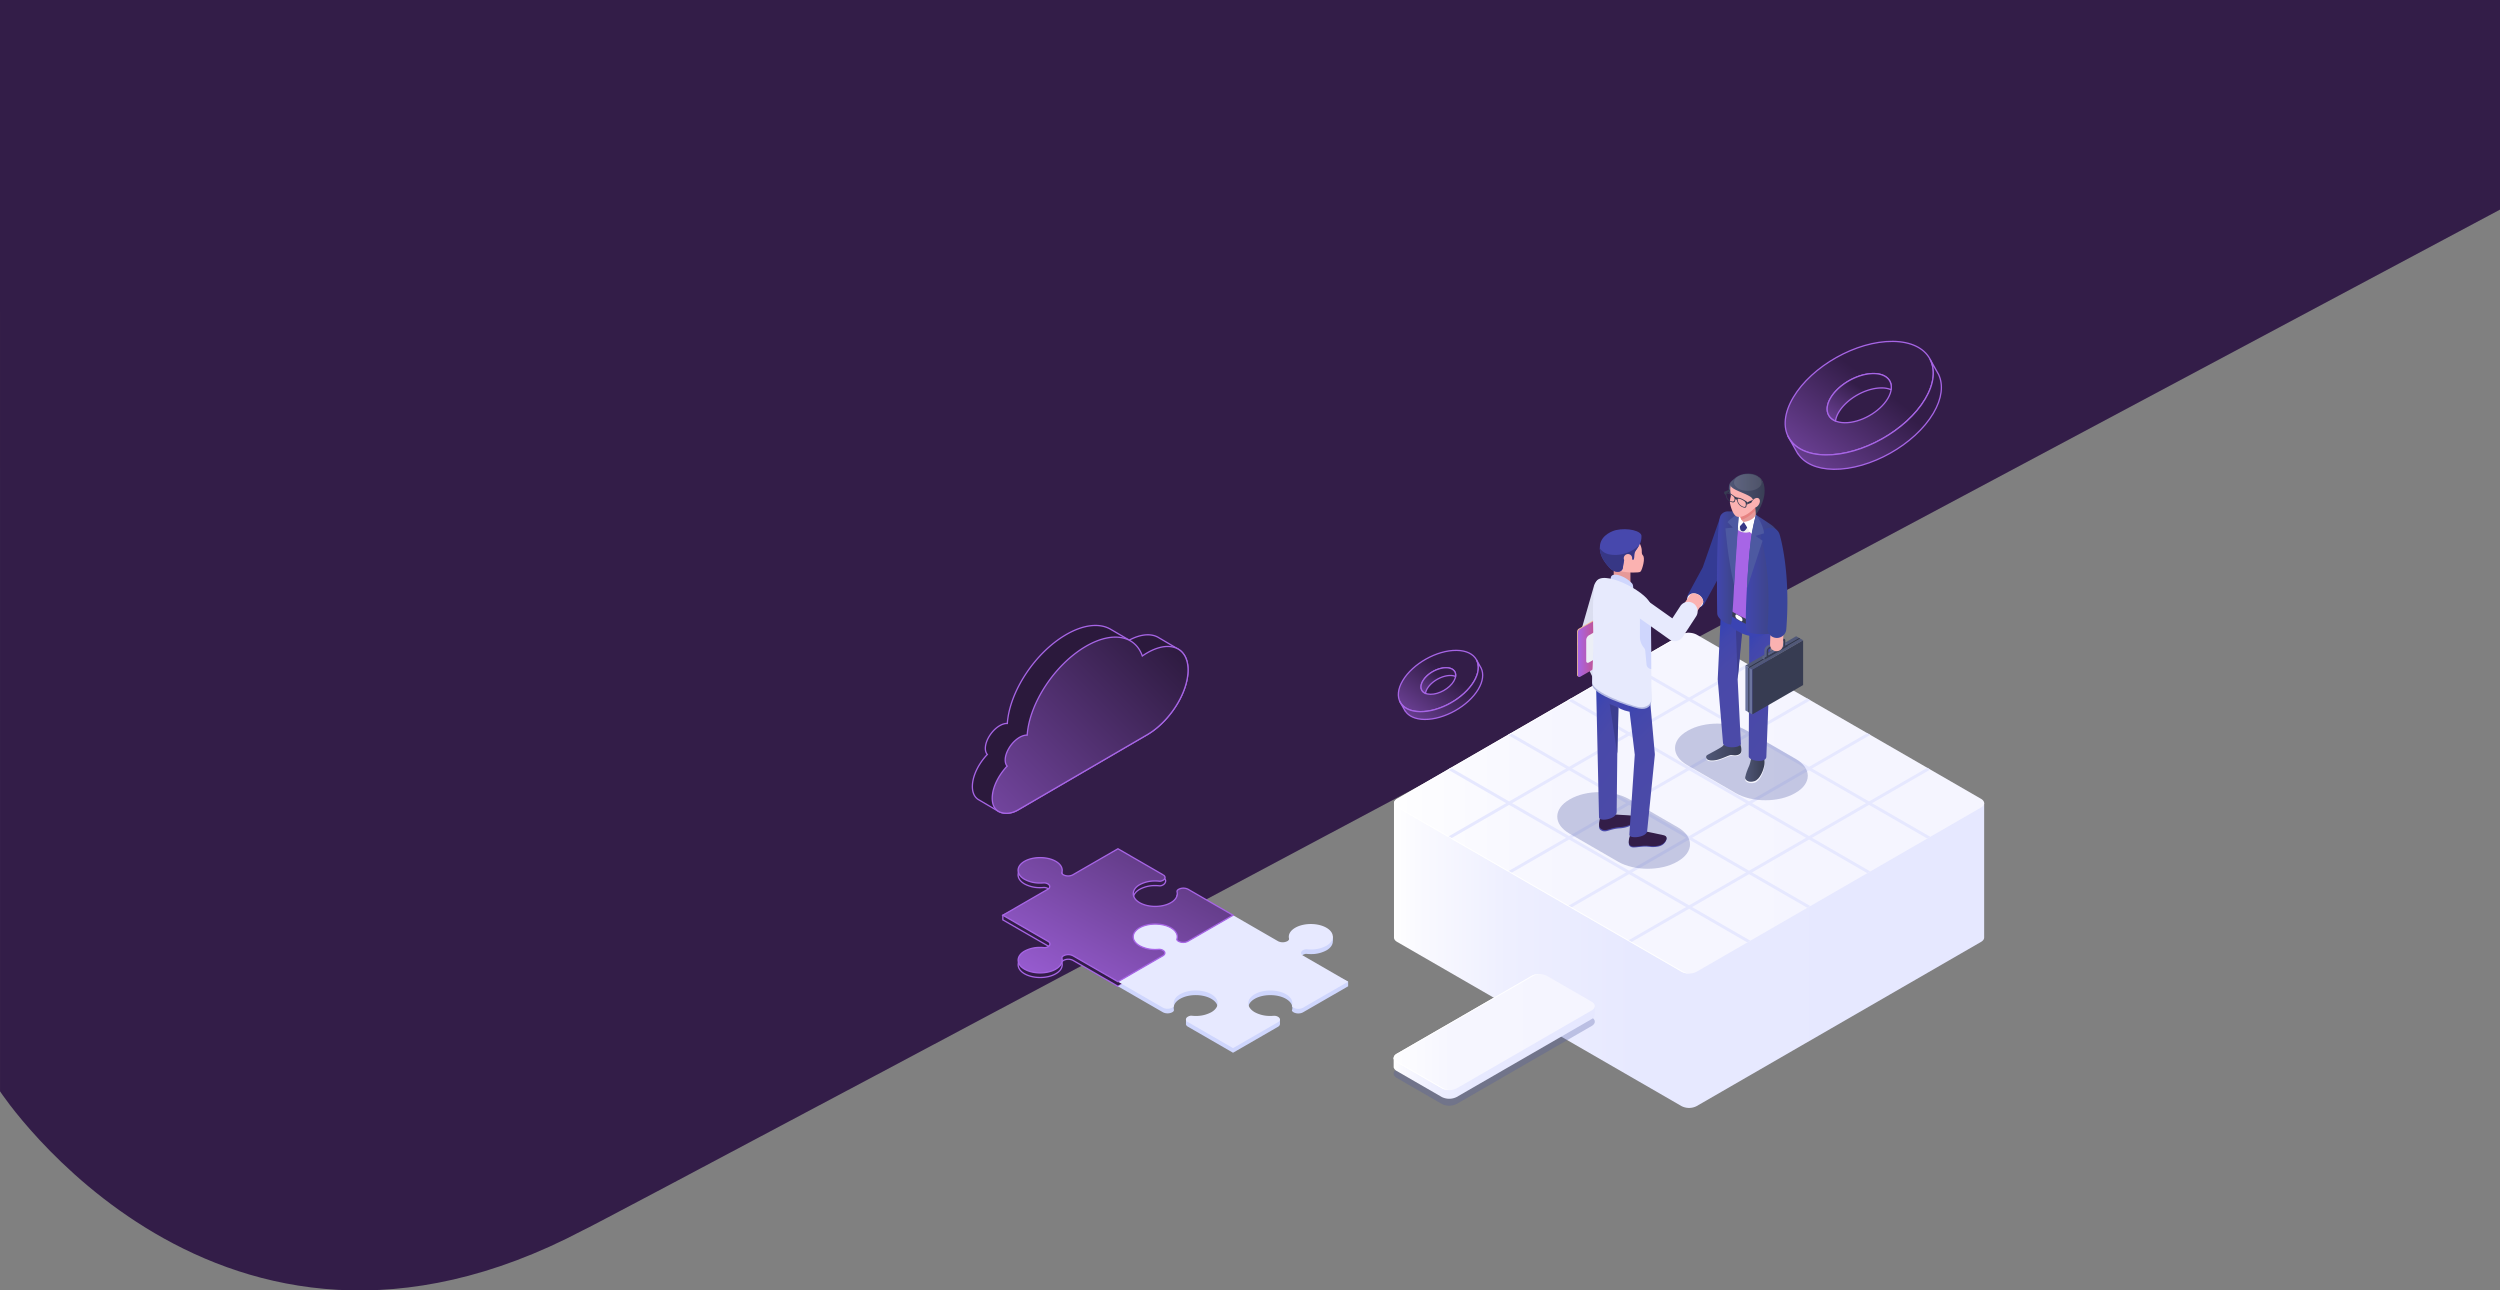 <svg xmlns="http://www.w3.org/2000/svg" xmlns:xlink="http://www.w3.org/1999/xlink" width="1921.014" height="991.581" viewBox="0 0 1921.014 991.581">
  <rect x="0" y="0" width="1921.014" height="991.581" fill="#808080" stroke="none"/>
  <defs>
    <linearGradient id="linear-gradient" x1="0.97" y1="0.04" x2="-0.739" y2="1.615" gradientUnits="objectBoundingBox">
      <stop offset="0" stop-color="#2b193c"/>
      <stop offset="1" stop-color="#a765e6"/>
    </linearGradient>
    <linearGradient id="linear-gradient-2" x1="0.015" y1="0.507" x2="2.002" y2="0.498" gradientUnits="objectBoundingBox">
      <stop offset="0.005" stop-color="#232b59"/>
      <stop offset="0.175" stop-color="#232c5a"/>
      <stop offset="0.237" stop-color="#243161"/>
      <stop offset="0.281" stop-color="#263a6d"/>
      <stop offset="0.316" stop-color="#29477e"/>
      <stop offset="0.346" stop-color="#2d5894"/>
      <stop offset="0.373" stop-color="#316cae"/>
      <stop offset="0.393" stop-color="#3680c9"/>
      <stop offset="0.436" stop-color="#2f6aaf"/>
      <stop offset="0.485" stop-color="#295899"/>
      <stop offset="0.544" stop-color="#254a88"/>
      <stop offset="0.616" stop-color="#22407c"/>
      <stop offset="0.718" stop-color="#203a75"/>
      <stop offset="1" stop-color="#203974"/>
    </linearGradient>
    <linearGradient id="linear-gradient-3" y1="0.5" x2="1" y2="0.5" gradientUnits="objectBoundingBox">
      <stop offset="0" stop-color="#fff"/>
      <stop offset="0.04" stop-color="#fafaff"/>
      <stop offset="0.192" stop-color="#eeefff"/>
      <stop offset="0.406" stop-color="#e7e9ff"/>
      <stop offset="1" stop-color="#e6e8ff"/>
    </linearGradient>
    <linearGradient id="linear-gradient-4" x1="0" y1="0.5" x2="1" y2="0.5" xlink:href="#linear-gradient-3"/>
    <linearGradient id="linear-gradient-5" y1="0.5" x2="1" y2="0.5" gradientUnits="objectBoundingBox">
      <stop offset="0" stop-color="#fff"/>
      <stop offset="0.029" stop-color="#fdfdff"/>
      <stop offset="0.286" stop-color="#f6f6ff"/>
      <stop offset="1" stop-color="#f5f5ff"/>
    </linearGradient>
    <linearGradient id="linear-gradient-8" y1="0.5" x2="1" y2="0.5" gradientUnits="objectBoundingBox">
      <stop offset="0" stop-color="#515878"/>
      <stop offset="1" stop-color="#373c52"/>
    </linearGradient>
    <linearGradient id="linear-gradient-9" x1="0.475" y1="0.151" x2="0.599" y2="0.977" gradientUnits="objectBoundingBox">
      <stop offset="0" stop-color="#3643b5"/>
      <stop offset="0.006" stop-color="#3643b4"/>
      <stop offset="0.163" stop-color="#4247ad"/>
      <stop offset="0.385" stop-color="#4949a9"/>
      <stop offset="1" stop-color="#4b4aa8"/>
    </linearGradient>
    <linearGradient id="linear-gradient-12" x1="0.434" y1="0.151" x2="0.582" y2="0.977" xlink:href="#linear-gradient-9"/>
    <linearGradient id="linear-gradient-13" y1="0.5" x2="1" y2="0.5" gradientUnits="objectBoundingBox">
      <stop offset="0.005" stop-color="#4246b0"/>
      <stop offset="1" stop-color="#3c457d"/>
    </linearGradient>
    <linearGradient id="linear-gradient-15" y1="0.5" x2="1" y2="0.5" gradientUnits="objectBoundingBox">
      <stop offset="0" stop-color="#a765e6"/>
      <stop offset="0.528" stop-color="#d7454e"/>
      <stop offset="0.718" stop-color="#dd4c53"/>
      <stop offset="0.854" stop-color="#e7585c"/>
      <stop offset="0.963" stop-color="#f66969"/>
      <stop offset="1" stop-color="#fd7170"/>
    </linearGradient>
    <linearGradient id="linear-gradient-16" x1="0.478" y1="0.151" x2="0.601" y2="0.976" xlink:href="#linear-gradient-9"/>
    <linearGradient id="linear-gradient-17" x1="0.505" y1="0.151" x2="0.66" y2="0.976" xlink:href="#linear-gradient-9"/>
    <linearGradient id="linear-gradient-18" x1="0" y1="0.5" x2="1" y2="0.5" xlink:href="#linear-gradient-8"/>
    <linearGradient id="linear-gradient-20" x1="-0.505" y1="1.689" x2="0.664" y2="0.418" gradientUnits="objectBoundingBox">
      <stop offset="0" stop-color="#a765e6"/>
      <stop offset="1" stop-color="#331d48"/>
    </linearGradient>
    <linearGradient id="linear-gradient-28" x1="-0.134" y1="1.129" x2="0.951" gradientUnits="objectBoundingBox">
      <stop offset="0" stop-color="#a765e6"/>
      <stop offset="1" stop-color="#543373"/>
    </linearGradient>
  </defs>
  <g id="Group_385" data-name="Group 385" transform="translate(0.014)">
    <path id="Path_308" data-name="Path 308" d="M-1.014,0,1920,0V161.058S449.36,945.8,447.081,945.284C166.232,1093.434-.978,838.649-.992,838.584S-1.014,0-1.014,0Z" transform="translate(1)" fill="#331d48"/>
    <g id="Group_341" data-name="Group 341" transform="translate(-70 17)">
      <g id="Group_115" data-name="Group 115" transform="translate(109.684 -11.249)">
        <g id="Group_340" data-name="Group 340" transform="translate(707.481 474.857)">
          <path id="Path_951" data-name="Path 951" d="M150.684,143.29c-6.439-4.017-6.025-15.8,1.254-27.324a46.528,46.528,0,0,1,5.685-7.28c-2.469-2.782-1.908-8.614,1.715-14.339,3.71-5.872,9.408-9.7,13.665-9.482,1.655-24.408,21.192-54.3,45.059-68.206,13.572-7.9,25.743-8.995,34.023-4.344.033.02,14.586,8.507,14.6,8.514,9.161-4.891,17.289-5.278,22.76-1.828.033.02,15.113,8.881,15.153,8.9,4.537,2.809,7.273,8.227,7.273,15.881,0,17.369-14.079,39.648-31.448,49.757l-99.24,57.791c-5.058,2.949-10.122,3.189-13.986,1.575a9.376,9.376,0,0,1-1.361-.707C165.8,152.171,150.724,143.31,150.684,143.29Z" transform="translate(-146.148 -9.559)" fill="#2b193c" stroke="#a765e6" stroke-width="1"/>
          <path id="Path_952" data-name="Path 952" d="M151.943,117.314a46.9,46.9,0,0,1,5.685-7.286c-2.469-2.776-1.908-8.608,1.715-14.332,3.71-5.878,9.408-9.7,13.665-9.482,1.655-24.415,21.192-54.3,45.06-68.206,20.611-12,37.987-8.314,43.418,7.386,1.208-.847,2.435-1.641,3.683-2.369,17.369-10.116,31.448-4.23,31.448,13.138S282.537,75.811,265.169,85.92l-99.24,57.791c-5.058,2.949-10.122,3.189-13.986,1.575C144.216,142.062,144.216,129.538,151.943,117.314Z" transform="translate(-130.892 -1.938)" stroke="#a765e6" stroke-width="1" fill="url(#linear-gradient)"/>
        </g>
        <g id="Group_20" data-name="Group 20" transform="translate(730.891 247.573)">
          <g id="Layer_11" data-name="Layer 11" transform="translate(612.578 210.085)">
            <path id="Path_200" data-name="Path 200" d="M612.5,274.718v-.233A.69.69,0,0,0,612.5,274.718Z" transform="translate(-612.492 -274.485)" fill="url(#linear-gradient-2)"/>
          </g>
          <g id="platform" transform="translate(300.554 232.913)">
            <path id="Path_206" data-name="Path 206" d="M446.272,356.233v103.56c0,1.2.8,2.407,2.388,3.326l218.6,126.21a12.734,12.734,0,0,0,11.524,0l218.6-126.21c1.59-.92,2.386-2.123,2.386-3.326V356.233Z" transform="translate(-446.272 -225.605)" fill="url(#linear-gradient-3)"/>
            <g id="Group_2" data-name="Group 2" transform="translate(-0.251 262.176)">
              <path id="Path_207" data-name="Path 207" d="M788.486,410.063,684.78,469.939a12.729,12.729,0,0,1-11.522,0L638.7,449.989c-3.182-1.836-3.182-4.815,0-6.653l103.7-59.876a12.745,12.745,0,0,1,11.524,0l34.553,19.951C791.668,405.248,791.668,408.227,788.486,410.063Z" transform="translate(-636.316 -370.107)" fill="#4d59a1" opacity="0.3"/>
              <path id="Path_208" data-name="Path 208" d="M782.356,397.035l-28.422-16.41a12.733,12.733,0,0,0-11.524,0l-97.944,56.55h-8.149v7.2a4.832,4.832,0,0,0,2.388,2.782L673.258,467.1a12.729,12.729,0,0,0,11.522,0l103.707-59.876a4.2,4.2,0,0,0,2.331-3c.054,0,.054-7.2.054-7.2Z" transform="translate(-636.317 -372.594)" fill="url(#linear-gradient-4)"/>
              <path id="Path_209" data-name="Path 209" d="M788.486,403.684,684.78,463.561a12.741,12.741,0,0,1-11.522,0L638.7,443.61c-3.182-1.838-3.182-4.815,0-6.653l103.7-59.876a12.733,12.733,0,0,1,11.524,0l34.553,19.951C791.668,398.868,791.668,401.847,788.486,403.684Z" transform="translate(-636.316 -375.703)" fill="url(#linear-gradient-5)"/>
              <path id="Path_210" data-name="Path 210" d="M674.589,463.551,640.035,443.6c-3.182-1.838-3.182-4.815,0-6.653l103.7-59.876a11.449,11.449,0,0,1,5.1-1.342,12.083,12.083,0,0,0-6.427,1.342L638.7,436.948c-3.182,1.838-3.182,4.815,0,6.653l34.553,19.951a12.075,12.075,0,0,0,6.428,1.34A11.44,11.44,0,0,1,674.589,463.551Z" transform="translate(-636.316 -375.693)" fill="#fff"/>
            </g>
            <path id="Path_211" data-name="Path 211" d="M897.377,420.887,678.779,547.1a12.733,12.733,0,0,1-11.524,0l-218.6-126.21c-3.182-1.838-3.182-4.815,0-6.653l218.6-126.21a12.733,12.733,0,0,1,11.524,0l218.6,126.21C900.558,416.072,900.558,419.049,897.377,420.887Z" transform="translate(-446.271 -286.646)" fill="url(#linear-gradient-5)"/>
            <path id="Path_212" data-name="Path 212" d="M700.749,300.709l-2.3-1.331-44.771,25.849L608.9,299.378l-2.305,1.331,44.771,25.849L607.583,351.84l-44.771-25.851-2.305,1.331,44.771,25.849L561.49,378.451,516.72,352.6l-2.3,1.331,44.771,25.849L515.4,405.061l-44.771-25.849-2.305,1.331,44.771,25.849-44.771,25.849,2.305,1.331L515.4,407.723l43.787,25.282-44.771,25.849,2.305,1.329,44.769-25.849,43.787,25.282-44.769,25.849,2.3,1.331,44.771-25.849,43.787,25.28L606.6,512.076l2.305,1.331,44.771-25.849,44.769,25.849,2.305-1.331-44.771-25.849,43.787-25.28L744.536,486.8l2.305-1.331-44.771-25.849,43.787-25.282,44.769,25.849,2.305-1.329-44.771-25.849,43.787-25.282,44.771,25.849,2.305-1.331-44.771-25.849,44.771-25.849-2.305-1.331-44.771,25.849-43.787-25.28,44.771-25.849-2.3-1.331-44.771,25.849-43.787-25.282,44.771-25.849-2.305-1.331L699.765,351.84l-43.787-25.282ZM697.46,459.616,653.675,484.9l-43.787-25.282,43.787-25.282Zm-46.09-26.611-43.787,25.28L563.8,433.005l43.787-25.282Zm-46.092-26.613L561.49,431.674,517.7,406.392l43.787-25.282Zm138.275,26.613-43.787,25.28-43.787-25.28,43.787-25.282ZM697.46,406.392l-43.785,25.282-43.787-25.282,43.787-25.282Zm-46.09-26.611-43.787,25.28L563.8,379.781,607.583,354.5Zm138.275,26.611-43.787,25.282-43.787-25.282,43.787-25.282Zm-46.092-26.611-43.787,25.28-43.787-25.28L699.765,354.5ZM697.46,353.169l-43.785,25.282-43.787-25.282,43.787-25.28Z" transform="translate(-426.928 -275.477)" fill="#e6e8ff"/>
            <path id="Path_213" data-name="Path 213" d="M668.586,547.088l-218.6-126.21c-3.184-1.838-3.184-4.815,0-6.653l218.6-126.21a11.446,11.446,0,0,1,5.1-1.342,12.083,12.083,0,0,0-6.428,1.342l-218.6,126.21c-3.182,1.838-3.182,4.815,0,6.653l218.6,126.21a12.065,12.065,0,0,0,6.428,1.34A11.421,11.421,0,0,1,668.586,547.088Z" transform="translate(-446.271 -286.636)" fill="#fff"/>
          </g>
          <g id="text" transform="translate(426.022 110.622)">
            <g id="Group_3" data-name="Group 3" transform="translate(99.692 30.863)">
              <path id="Path_214" data-name="Path 214" d="M573.466,310.456a7.252,7.252,0,0,1-6.367-10.711l11.211-20.656,12.652-36.28a7.251,7.251,0,1,1,13.694,4.776l-12.844,36.834a7.572,7.572,0,0,1-.473,1.072l-11.492,21.173A7.252,7.252,0,0,1,573.466,310.456Z" transform="translate(-566.218 -237.941)" fill="#343b94"/>
            </g>
            <path id="Path_215" data-name="Path 215" d="M578.549,277.34a4.072,4.072,0,0,1-.529,1.853,4.289,4.289,0,0,1-1.855,1.735,5.083,5.083,0,0,1-1.2.434,7.194,7.194,0,0,1-5.068-.867,7.035,7.035,0,0,1-3.431-4.334,4.51,4.51,0,0,1-.133-1.323,4.23,4.23,0,0,1,.542-2,4.338,4.338,0,0,1,1.962-1.781,5.421,5.421,0,0,1,1.29-.409,7.137,7.137,0,0,1,4.875.9,6.974,6.974,0,0,1,3.48,4.526A4.065,4.065,0,0,1,578.549,277.34Z" transform="translate(-466.434 -178.491)" fill="#fff"/>
            <path id="Path_216" data-name="Path 216" d="M653.932,377.033l-.458.265c-12.528,7.233-32.841,7.233-45.37,0l-37.39-21.588c-12.528-7.235-12.528-18.961,0-26.2l.458-.265c12.528-7.233,32.841-7.233,45.37,0l37.39,21.589C666.46,358.071,666.46,369.8,653.932,377.033Z" transform="translate(-470.824 -131.743)" fill="#4d59a1" opacity="0.3"/>
            <path id="Path_217" data-name="Path 217" d="M605.726,405.076l-.46.265c-12.528,7.235-32.839,7.235-45.368,0l-37.39-21.588c-12.53-7.233-12.53-18.96,0-26.194l.458-.265c12.528-7.233,32.839-7.233,45.368,0l37.392,21.588C618.254,386.114,618.254,397.843,605.726,405.076Z" transform="translate(-513.111 -107.143)" fill="#4d59a1" opacity="0.3"/>
            <path id="Path_218" data-name="Path 218" d="M596.372,329.571c2.7.55,3.471,3.629,4.017,5.915.285,1.2,1.821,5.753-.451,7.34-2.681,1.872-5.56.691-7.178.894s-6.987,3.086-11.113,3.839c-4.657.85-7.159-.129-7.527-1.768-.381-1.7.634-2.442,3.933-3.309,2.363-.621,6.852-4.073,8.436-5.453S591.84,328.651,596.372,329.571Z" transform="translate(-459.662 -126.775)" fill="url(#linear-gradient-5)"/>
            <path id="Path_219" data-name="Path 219" d="M596.371,329.214c2.7.55,3.471,3.627,4.017,5.913.285,1.2,1.821,5.754-.451,7.342-2.681,1.872-5.56.691-7.178.894s-6.987,3.086-11.113,3.839c-4.657.849-7.159-.13-7.527-1.768a1.781,1.781,0,0,1,.7-2.056c.633-.466,10.082-5.327,11.667-6.707S591.84,328.292,596.371,329.214Z" transform="translate(-459.661 -127.088)" fill="url(#linear-gradient-8)"/>
            <path id="Path_220" data-name="Path 220" d="M599.072,278.367l-5,59.912-.006-1.074,2.512,50.034c.214,3.736-13.232,4.257-13.732-.385l-4.025-48.5a5.867,5.867,0,0,1-.021-.77l.015-.3,2.865-60.053a8.717,8.717,0,0,1,17.415.83C599.087,278.147,599.079,278.275,599.072,278.367Z" transform="translate(-455.495 -179.901)" fill="url(#linear-gradient-9)"/>
            <path id="Path_221" data-name="Path 221" d="M599.909,332.008c3.03.041,3.749,4.575,3.816,7.24s1.644,6.5,1.109,10.338-3.187,11.336-7.683,12.525c-3.771,1-6.566-.792-6.932-1.836-1.031-2.936,1.909-7.937,2.912-9.823s.978-4.342,2.474-8.25C597.328,337.694,596.879,331.967,599.909,332.008Z" transform="translate(-445.662 -124.565)" fill="url(#linear-gradient-5)"/>
            <path id="Path_222" data-name="Path 222" d="M599.906,331.261c3.03.041,3.749,4.573,3.816,7.24s1.645,6.5,1.109,10.338-3.308,11.284-7.608,12.665c-4.021,1.292-6.369-.329-7.107-1.84-.668-1.372,1.881-7.466,3.011-9.96.88-1.945.978-4.342,2.474-8.25C597.325,336.945,596.876,331.22,599.906,331.261Z" transform="translate(-445.659 -125.22)" fill="url(#linear-gradient-8)"/>
            <path id="Path_223" data-name="Path 223" d="M609.459,280.226l-4.432,115.161c-.086,5.408-13.557,3.339-13.546-.293l.55-115.246a8.717,8.717,0,1,1,17.433.084C609.464,280.017,609.461,280.141,609.459,280.226Z" transform="translate(-444.366 -177.927)" fill="url(#linear-gradient-12)"/>
            <path id="Path_224" data-name="Path 224" d="M614.137,294.124c-2.025,4.8-10.749,5.7-19.483,2.009s-14.176-10.565-12.151-15.361,10.747-5.7,19.483-2.009S616.161,289.327,614.137,294.124Z" transform="translate(-452.613 -173.261)" fill="#3b44b3"/>
            <g id="Group_4" data-name="Group 4" transform="translate(94.311 92.039)">
              <path id="Path_225" data-name="Path 225" d="M581.156,277.34l-2.384,3.587-.445.674-4.383,6.563a5.775,5.775,0,1,1-9.619-6.394l4.13-6.213.481-.721,2.5-3.781a5.421,5.421,0,0,1,1.29-.409,7.136,7.136,0,0,1,4.875.9,6.974,6.974,0,0,1,3.48,4.526A4.068,4.068,0,0,1,581.156,277.34Z" transform="translate(-563.352 -270.531)" fill="#fbb2b1"/>
            </g>
            <path id="Path_226" data-name="Path 226" d="M614.133,324.6c-3.659.6-10.661-.623-17.627-4.2-8.26-4.246-16.172-8.954-16.256-11.282-.488-13.309-.741-64.164,1.894-68.859.616-1,1.624-2.022,4.4-2.022,2.883,0,6.677,1.046,11.072,2.256,1.464.4,2.981.82,4.543,1.222,11.978,3.069,19.718,8.171,19.718,13,0,6.337-1.53,26.125-2.8,42.008-.541,6.8-1.04,19.538-1.566,24.884C617.309,323.72,614.8,324.5,614.133,324.6Z" transform="translate(-454.491 -206.817)" fill="#a765e6"/>
            <path id="Path_227" data-name="Path 227" d="M614.672,289.384c-3.811.627-11.1-.648-18.348-4.374-7.227-3.717-14.178-7.764-16.27-10.4.03,1.156.06,2.183.092,3.045.084,2.328,8,7.036,16.256,11.282,6.966,3.58,13.968,4.8,17.627,4.2.666-.109,3.176-.884,3.383-3,.069-.7.137-1.522.2-2.44A5.2,5.2,0,0,1,614.672,289.384Z" transform="translate(-454.388 -174.914)" fill="#373c52"/>
            <rect id="Rectangle_397" data-name="Rectangle 397" width="12.847" height="34.292" rx="3.388" transform="translate(139.781 9.788)" fill="#e69998"/>
            <path id="Path_228" data-name="Path 228" d="M585.963,240.379s-1.616,7.439,5.179,9.42c7.5,2.189,12.134-4.152,12.134-4.152l-10.8-3.073Z" transform="translate(-449.354 -204.94)" fill="#efefef"/>
            <rect id="Rectangle_398" data-name="Rectangle 398" width="12.847" height="34.292" rx="3.388" transform="translate(43.374 56.979)" fill="#e69998"/>
            <path id="Path_229" data-name="Path 229" d="M588.341,241.5c-.61.426-.635,3.634-.128,5.463a2.093,2.093,0,0,0,3.253,1.085c1.894-1.554,3.5-5.166,2.979-5.712a9.5,9.5,0,0,0-3.176-.871A6.711,6.711,0,0,0,588.341,241.5Z" transform="translate(-447.545 -204.097)" fill="#373785"/>
            <path id="Path_230" data-name="Path 230" d="M592.9,244.892s-6.531,7.732-7.049,5.96c-1.673-5.72,3.786-13.653,3.786-13.653S589.886,243.587,592.9,244.892Z" transform="translate(-449.587 -207.729)" fill="#fff"/>
            <g id="Group_8" data-name="Group 8" transform="translate(144.556 124.924)">
              <g id="Group_5" data-name="Group 5" transform="translate(0 22.579)">
                <path id="Path_231" data-name="Path 231" d="M595.464,337.612l-5.346-3.086V300.077l5.346,3.086Z" transform="translate(-590.118 -300.077)" fill="#6b749e"/>
                <path id="Path_232" data-name="Path 232" d="M592.019,335.623l-.651-.376V300.8l.651.376Z" transform="translate(-589.021 -299.443)" fill="#2c3142"/>
              </g>
              <g id="Group_7" data-name="Group 7">
                <path id="Path_233" data-name="Path 233" d="M631.979,324.137,592.965,346.66V312.212l39.013-22.523Z" transform="translate(-587.62 -286.61)" fill="#373c52"/>
                <g id="Group_6" data-name="Group 6">
                  <path id="Path_234" data-name="Path 234" d="M595.464,313.66l-5.346-3.087,39.012-22.525,5.346,3.087Z" transform="translate(-590.118 -288.049)" fill="#515878"/>
                  <path id="Path_235" data-name="Path 235" d="M592.019,311.671l-.651-.376,39.012-22.525.651.376Z" transform="translate(-589.021 -287.415)" fill="#2c3142"/>
                </g>
                <path id="Path_236" data-name="Path 236" d="M613.912,294.326v-3.779c0-1.3-.91-1.821-2.033-1.173l-10.375,5.99a4.5,4.5,0,0,0-2.033,3.52v3.779l-1.539.89v1.6l18.128-10.465v-1.607Zm-13.05,3.756a1.422,1.422,0,0,1,.642-1.111l10.375-5.99c.353-.2.642-.038.642.37v3.779l-11.659,6.73Z" transform="translate(-583.263 -287.129)" fill="#373c52"/>
                <path id="Path_237" data-name="Path 237" d="M614.662,292.894l.544-.227,1.6.785-2.147,1.241Zm-1.391,2.6v-3.779c0-.407-.289-.573-.642-.37l-.762.441.12,2.882-10.375,5.99v1.566Zm-14.589,10.028v-1.605l1.539-.89V299.25a4.5,4.5,0,0,1,2.033-3.52l10.375-5.99a1.357,1.357,0,0,1,1.521-.073,10.431,10.431,0,0,0-1.588-.786,1.365,1.365,0,0,0-1.535.075l-10.375,5.99a4.5,4.5,0,0,0-2.033,3.52v3.779l-1.539.89v1.605Z" transform="translate(-584.012 -287.496)" fill="#5b6387"/>
              </g>
            </g>
            <path id="Path_238" data-name="Path 238" d="M598.785,238.393s-2.117,4.563-9.331,5.451c3.608,5.273,4.772,9.529,6.951,9.02C601.558,251.663,598.785,238.393,598.785,238.393Z" transform="translate(-446.144 -206.682)" fill="#fff"/>
            <g id="Group_9" data-name="Group 9" transform="translate(122.722 28.997)">
              <path id="Path_239" data-name="Path 239" d="M595.35,237.245c-1.068-.1-8-.381-8.922-.274a6.51,6.51,0,0,0-5.134,3.12c-3.546,5.737-2.823,71.243-2.577,75.495.244,4.214,7.653,8.429,10.358,8.323,1.6-.062,3.3-47.6,3.3-47.6Z" transform="translate(-578.487 -236.947)" fill="url(#linear-gradient-13)"/>
              <path id="Path_240" data-name="Path 240" d="M615.286,254.578c0-3.345-2.26-6.388-5.994-8.917-3.792-2.566-10.632-7.105-11.241-7.268a189.023,189.023,0,0,0-5.04,30.589c-1.582,18.053-4.008,54.787-1.894,58.378,2.033,3.456,20.773,3.713,20.889.261C612.061,326.008,615.286,264.715,615.286,254.578Z" transform="translate(-568.132 -235.679)" fill="url(#linear-gradient-13)"/>
            </g>
            <path id="Path_241" data-name="Path 241" d="M592.3,237.561l-3.707,55.591c-4.905-20.557-6.632-43.712-6.632-43.712l5.635-.571-4.072-4.216C585.739,241.9,592.3,237.561,592.3,237.561Z" transform="translate(-452.716 -207.412)" fill="#4d59a1"/>
            <g id="Group_10" data-name="Group 10" transform="translate(163.521 113.391)">
              <path id="Path_242" data-name="Path 242" d="M605.2,304.97l-.165,0a4.979,4.979,0,0,1-4.815-5.14l.424-13.1a4.98,4.98,0,1,1,9.955.323l-.424,13.1A4.979,4.979,0,0,1,605.2,304.97Z" transform="translate(-600.221 -281.905)" fill="#fbb2b1"/>
            </g>
            <g id="Group_11" data-name="Group 11" transform="translate(156.636 41.505)">
              <path id="Path_243" data-name="Path 243" d="M608.682,328.361c-.19,0-.379-.008-.573-.023a7.254,7.254,0,0,1-6.666-7.8c3.259-41.632-4.487-67.273-4.565-67.528a7.252,7.252,0,0,1,13.844-4.325c.355,1.136,8.674,28.315,5.183,72.985A7.255,7.255,0,0,1,608.682,328.361Z" transform="translate(-596.553 -243.61)" fill="#39449b"/>
            </g>
            <path id="Path_244" data-name="Path 244" d="M597.329,254.784l5.468,3.7s-11.462,34.856-12.066,36.924c.174-.685.445-15.571,3.045-38.022,1.1-9.538,3.812-17.7,3.876-19.262,0,0,5.675,7.764,6.275,14.638Z" transform="translate(-445.024 -206.919)" fill="#4d59a1"/>
            <path id="Path_245" data-name="Path 245" d="M590.049,284.187l-2.6-1.5a3.171,3.171,0,0,1-1.436-2.487c0-.948.642-1.32,1.436-.862l2.6,1.5a3.173,3.173,0,0,1,1.436,2.485C591.485,284.275,590.841,284.645,590.049,284.187Z" transform="translate(-449.162 -170.937)" fill="#fff"/>
            <g id="Group_12" data-name="Group 12" transform="translate(15.716 80.878)">
              <path id="Path_246" data-name="Path 246" d="M540.964,347.45a7.252,7.252,0,0,1-6.551-4.134l-12.222-25.624a7.242,7.242,0,0,1-.428-5.117l12.224-42.732a7.251,7.251,0,1,1,13.942,3.989l-11.468,40.095L547.5,337.073a7.257,7.257,0,0,1-6.538,10.377Z" transform="translate(-521.483 -264.585)" fill="#dbdef0"/>
            </g>
            <path id="Path_247" data-name="Path 247" d="M564.935,308.488l-41.994,24.246a1.143,1.143,0,0,1-1.714-.989v-33.22a2.767,2.767,0,0,1,1.383-2.4l41.182-23.776a1.143,1.143,0,0,1,1.714.989l0,34.159A1.138,1.138,0,0,1,564.935,308.488Z" transform="translate(-505.991 -177.031)" fill="#f1be95"/>
            <path id="Path_248" data-name="Path 248" d="M565.267,308.706l-41.994,24.246a1.143,1.143,0,0,1-1.714-.989V298.74a2.766,2.766,0,0,1,1.383-2.4l41.182-23.776a1.143,1.143,0,0,1,1.714.989v34.159A1.145,1.145,0,0,1,565.267,308.706Z" transform="translate(-505.7 -176.839)" fill="url(#linear-gradient-15)"/>
            <path id="Path_249" data-name="Path 249" d="M532.956,306.875l-5.909,3.411c-1.151.665-2.086.126-2.086-1.2V293.01a4.609,4.609,0,0,1,2.086-3.612l5.909-3.413c1.151-.665,2.084-.126,2.084,1.205l0,16.072A4.612,4.612,0,0,1,532.956,306.875Z" transform="translate(-502.716 -165.184)" fill="#eceff6"/>
            <path id="Path_250" data-name="Path 250" d="M561.981,327.156c-2.7,4.455-11.458,4.085-19.57-.826s-12.5-12.5-9.8-16.955,11.458-4.085,19.57.826S564.677,322.7,561.981,327.156Z" transform="translate(-496.705 -147.148)" fill="#4246b0"/>
            <path id="Path_251" data-name="Path 251" d="M531.411,365.038s-2.519,5.371-.233,7.319c2.589,2.206,5.376.879,7.173.391a34.409,34.409,0,0,1,7.231-1.464c2.042,0,8.614-.805,10.822-3.948s1.014-4.424-1.29-4.839c-2.7-.486-5.359.481-6.85.561s-4.368-1.65-9.27-1.564Z" transform="translate(-498.104 -98.703)" fill="#4949a8"/>
            <path id="Path_252" data-name="Path 252" d="M531.378,362.943c-.55,1.579-2.269,7.278.015,9.224,2.589,2.208,5.376.88,7.175.392A34.387,34.387,0,0,1,545.8,371.1c2.042,0,8.614-.805,10.822-3.948s1.014-4.425-1.29-4.839c-2.7-.486-12.41-.543-16.294-1.455C535.972,360.134,532.1,360.887,531.378,362.943Z" transform="translate(-498.086 -99.495)" fill="#331d48"/>
            <path id="Path_253" data-name="Path 253" d="M543.812,370.443s-2.442,6.416-.92,8.415,4.869,1.2,6.861,1.012,5.759-.606,7.922-.231,8.68.715,11.592-2.209,2.793-5.752-.146-5.988-5.511.165-7.105-.023-4.325-2.544-9.529-3.347Z" transform="translate(-487.425 -92.93)" fill="#4949a8"/>
            <path id="Path_254" data-name="Path 254" d="M543.91,370.223c-.773,1.338-2.442,6.416-.92,8.417s4.869,1.2,6.861,1.01,5.759-.6,7.922-.231,8.68.715,11.592-2.209,2.731-5.339-.146-5.986c-2.955-.666-12.076-2.664-16.634-3.371S545.38,367.681,543.91,370.223Z" transform="translate(-487.444 -93.374)" fill="#331d48"/>
            <path id="Path_255" data-name="Path 255" d="M558.056,304.92l5.827,65.39.022.238a6.932,6.932,0,0,1-.007,1.218l-5.883,58.277c-.573,4.839-13.929,6.2-13.681,2.564l4.235-62.148.015,1.455-7.865-65.178a8.717,8.717,0,0,1,17.31-2.087C558.037,304.727,558.048,304.843,558.056,304.92Z" transform="translate(-488.95 -155.294)" fill="url(#linear-gradient-16)"/>
            <path id="Path_256" data-name="Path 256" d="M546.234,302.808l-1.239,115.148c-.167,5.585-13.474,7.661-13.559,4.027L528.8,302.905a8.717,8.717,0,1,1,17.43-.385C546.234,302.6,546.236,302.725,546.234,302.808Z" transform="translate(-499.349 -157.908)" fill="url(#linear-gradient-17)"/>
            <path id="Path_257" data-name="Path 257" d="M540.8,246.19c3.916-1.2,12-.244,15.481,2.609,4.24,3.477,5.74,8.8,5.59,11.051s.572,2.932.993,3.364c.638.653.961,3.242.235,6.369-.657,2.833-1.453,5.408-2.362,6.144s-9.4,1.008-15.877-.648-12.487-6.551-13.189-12.913S533.658,248.381,540.8,246.19Z" transform="translate(-496.927 -200.287)" fill="#fbb2b1"/>
            <path id="Path_258" data-name="Path 258" d="M562.552,249.383c-.079-3.788-10.49-6.474-19.581-4.458-1.973.437-11.043,3.371-12.271,11.361-1.094,7.115,3.009,12.81,7.12,17.418,4.013,4.5,9.761,4.227,10.432.16.353-2.151.813-8.389,3.2-9.273s4.092,3.8,4.822,3.043c1.393-1.44-.133-3.878,1.7-6.688C560.185,257.553,562.67,255.035,562.552,249.383Z" transform="translate(-497.839 -201.556)" fill="#4748ad"/>
            <path id="Path_259" data-name="Path 259" d="M534.208,268.317a6.554,6.554,0,0,0,1.359-2.3c.272-1.113.253-1.971,1.2-2.6,1.213-.807,3.756-.779,6.863.437a22.333,22.333,0,0,1,8.481,5.761c1.218,1.414.8,5.061.773,5.78S534.208,268.317,534.208,268.317Z" transform="translate(-494.605 -185.212)" fill="#cfd6fd"/>
            <g id="Group_13" data-name="Group 13" transform="translate(65.521 110.034)">
              <path id="Path_260" data-name="Path 260" d="M554.3,281.4c-.034,0-6.005-.661-6.005-.661a.311.311,0,0,1-.274-.343.3.3,0,0,1,.342-.276l5.971.659Z" transform="translate(-548.015 -280.116)" fill="#d94152"/>
            </g>
            <path id="Path_261" data-name="Path 261" d="M527.409,343.82c-.109-8.293,1.68-21.548,1.569-34.679-.156-18.349-1.789-36.457,2.2-40.434,7.7-7.683,40.444,10.022,40.444,18.738,0,6.219,1.164,62.382,1.164,69.336,0,2.88-2.621,6.97-9.859,5.414C557.121,360.945,527.514,351.85,527.409,343.82Z" transform="translate(-500.573 -181.746)" fill="#b3b9e2"/>
            <path id="Path_262" data-name="Path 262" d="M527.41,344.377c-.1-7.8,1.042-19.99.892-32.935-.235-20.071-1.282-41.266,2.874-45.415,7.7-7.685,41.234,10.784,41.234,19.5,0,6.219.6,64.646.6,71.6,0,3.159-3.261,7.7-10.5,6.148C556.707,362.024,527.515,352.407,527.41,344.377Z" transform="translate(-500.573 -184.047)" fill="#e7eafd"/>
            <path id="Path_263" data-name="Path 263" d="M541.411,318.588l-6.843-2.766,5.85,38.126Z" transform="translate(-494.289 -138.763)" fill="#3c3d8f"/>
            <path id="Path_264" data-name="Path 264" d="M560.861,250.783a26.978,26.978,0,0,1-17.965,7.5c-6.643.045-9.816-1.68-12.375-5.14.109,5.919,3.7,10.784,7.3,14.817,4.013,4.5,9.761,4.227,10.432.16.353-2.151.813-8.389,3.2-9.273s4.092,3.8,4.822,3.043c1.393-1.44-.133-3.878,1.7-6.688,1-1.528,2.046-2.88,2.891-4.419Z" transform="translate(-497.838 -195.813)" fill="#373785"/>
            <path id="Path_265" data-name="Path 265" d="M541.272,255.242a3.19,3.19,0,1,1-.113,4.263A3.021,3.021,0,0,1,541.272,255.242Z" transform="translate(-489.227 -192.452)" fill="#fbb2b1"/>
            <path id="Path_266" data-name="Path 266" d="M591,288.129l-4.745-2.512,1.312,37.617Z" transform="translate(-448.954 -165.258)" fill="#3c3d8f"/>
            <path id="Path_267" data-name="Path 267" d="M589.312,223.445s-5.639,1.076-5.939,6.685a10.7,10.7,0,0,0,6.565,10.784C593.615,242.545,589.312,223.445,589.312,223.445Z" transform="translate(-451.495 -219.794)" fill="url(#linear-gradient-18)"/>
            <path id="Path_268" data-name="Path 268" d="M581.544,230.277l.191-.086a53.494,53.494,0,0,1,6.887-2.733,3.248,3.248,0,0,1,.636-.062,3.079,3.079,0,0,1,2.281.865c.1.25-.126.666-.218.807a.874.874,0,0,1-.706.43.76.76,0,0,1-.355-.09,4.127,4.127,0,0,1-.518-.344,1.674,1.674,0,0,0-1.014-.454,1.415,1.415,0,0,0-.287.032,4.355,4.355,0,0,0-1.483.788,6.661,6.661,0,0,1-1.008.627c-.571.267-2.718,1.094-3.948,1.566l-.409.156Z" transform="translate(-453.082 -216.328)" fill="#373c52"/>
            <path id="Path_269" data-name="Path 269" d="M594.062,226.714h-.128a6.36,6.36,0,0,0-6.36,6.36v13.732c.165-.259.267-.409.267-.409a15.421,15.421,0,0,0,1.5,5.969c3.874-.9,8.162-4.468,11.081-7.546V233.074A6.36,6.36,0,0,0,594.062,226.714Z" transform="translate(-447.793 -216.926)" fill="#e68281"/>
            <path id="Path_270" data-name="Path 270" d="M595.371,221.919c-3.764.627-8.965,3.527-10.157,6.435a11.883,11.883,0,0,0-1.136,5.7c.079,1.109.631,3.674.4,4.535a19.26,19.26,0,0,0-.68,4.939c.221,1.554,2.05,9.686,5.53,10.709,6.332,1.86,15.866-8.5,17.642-11.535s3.067-9.525,2.206-13.611C607.377,220.562,595.371,221.919,595.371,221.919Z" transform="translate(-451.13 -221.202)" fill="#fbb2b1"/>
            <path id="Path_271" data-name="Path 271" d="M609.719,230.026a9.884,9.884,0,0,0-4.426-6.386c-3.736-3.191-16.6-3.9-21.1,5.677-2.072,4.41,13.837,7.445,16.508,11.2S603.569,253,603.569,253,612.563,241.338,609.719,230.026Z" transform="translate(-450.924 -221.5)" fill="url(#linear-gradient-8)"/>
            <path id="Path_272" data-name="Path 272" d="M590.934,234.574l.191-.086a53.5,53.5,0,0,1,6.887-2.733,3.279,3.279,0,0,1,.638-.062,3.079,3.079,0,0,1,2.281.865c.1.25-.126.666-.22.805a.867.867,0,0,1-.7.432.773.773,0,0,1-.357-.09,4.13,4.13,0,0,1-.518-.344,1.674,1.674,0,0,0-1.014-.454,1.415,1.415,0,0,0-.287.032,4.363,4.363,0,0,0-1.481.788,6.852,6.852,0,0,1-1.008.627c-.573.267-2.72,1.094-3.95,1.566l-.407.156Z" transform="translate(-444.846 -212.559)" fill="#373c52"/>
            <path id="Path_273" data-name="Path 273" d="M593.886,239.82a6.519,6.519,0,0,1-2.378-3.424c-.349-1.117-.768-1.656-1.021-1.776a.249.249,0,0,0-.113-.028c-.235,0-.434.351-.535.939-.178,1.053-.713,1.586-1.59,1.586a2.237,2.237,0,0,1-.394-.034,6.784,6.784,0,0,1-4.235-2.645,5.908,5.908,0,0,1-.837-2.012,2.656,2.656,0,0,0-1.139-1.828l-.165-1.693.131.013a15.386,15.386,0,0,1,7.184,3.075,7.816,7.816,0,0,0,1.59,1l.116.053a4.637,4.637,0,0,0,1.517.407,9.249,9.249,0,0,1,2.816.809,20.66,20.66,0,0,1,4.445,2.716l.169,1.71-.144-.032a1.292,1.292,0,0,0-.261-.032c-.389,0-.43.289-.477.841a2.057,2.057,0,0,1-.527,1.453,1.274,1.274,0,0,1-.886.3A7.233,7.233,0,0,1,593.886,239.82Zm-2.144-4.907a6.069,6.069,0,0,0,2.878,4.794,5.224,5.224,0,0,0,2.363.929.969.969,0,0,0,.355-.058c.315-.12.477-.541.559-.871a4.124,4.124,0,0,0-.353-2.945,9.962,9.962,0,0,0-3.114-1.977,6.09,6.09,0,0,0-1.932-.526C592.005,234.26,591.765,234.468,591.742,234.913Zm-8.481-4.648c-.045.015-.084.083-.115.188a6.489,6.489,0,0,0,1.252,4.235,5.941,5.941,0,0,0,2.844,1.674,2.5,2.5,0,0,0,.7.109,1.285,1.285,0,0,0,1.062-.477,2.5,2.5,0,0,0,.3-2.074c-.33-1.455-2.192-2.4-3.118-2.876a7.474,7.474,0,0,0-2.647-.815A.857.857,0,0,0,583.261,230.265Z" transform="translate(-453.14 -215.005)" fill="#373c52"/>
            <path id="Path_274" data-name="Path 274" d="M598.295,231.815c1.278.92,1.213,3.2-.146,5.087s-3.5,2.677-4.776,1.757-1.213-3.2.147-5.085S597.016,230.9,598.295,231.815Z" transform="translate(-443.511 -212.788)" fill="#fbb2b1"/>
            <path id="Path_275" data-name="Path 275" d="M606.69,228.141c0,3.569-4.755,6.461-10.619,6.461s-10.619-2.893-10.619-6.461,4.753-6.461,10.619-6.461S606.69,224.573,606.69,228.141Z" transform="translate(-449.654 -221.342)" fill="#fff" opacity="0.1"/>
            <path id="Path_276" data-name="Path 276" d="M546.947,277.238V298.03a12.826,12.826,0,0,0,2.725,7.907l.531.68a3.956,3.956,0,0,1,.824,2.069l.982,10.507a3.95,3.95,0,0,0,3.6,3.57c.034,0-.161-41.557-.161-41.557Z" transform="translate(-483.43 -172.608)" fill="#cfd6fd"/>
            <g id="Group_14" data-name="Group 14" transform="translate(58.268 96.607)">
              <path id="Path_277" data-name="Path 277" d="M576.251,305.085a7.241,7.241,0,0,1-4.193-1.337l-24.848-17.615A7.252,7.252,0,1,1,555.6,274.3l18.7,13.257,6.125-9.392a7.251,7.251,0,1,1,12.147,7.922l-10.242,15.706a7.248,7.248,0,0,1-4.717,3.163A7.381,7.381,0,0,1,576.251,305.085Z" transform="translate(-544.151 -272.964)" fill="#e7eafd"/>
            </g>
          </g>
          <g id="ser" transform="translate(0 0)">
            <g id="Group_18" data-name="Group 18" transform="translate(601.15 9)">
              <path id="Path_284" data-name="Path 284" d="M596.541,232.982c28,.325,62.279-18.941,76.559-43.031s3.157-43.879-24.844-44.2-62.277,18.941-76.559,43.031S568.539,232.66,596.541,232.982Zm3.9-43.87c6.185-10.433,21.032-18.777,33.16-18.639s16.945,8.712,10.76,19.145S623.329,208.4,611.2,208.258,594.253,199.546,600.438,189.113Z" transform="translate(-565.472 -145.746)" stroke="#a765e6" stroke-width="1" fill="url(#linear-gradient-20)"/>
              <path id="Path_285" data-name="Path 285" d="M566.751,184.655c.163.33.282.687.462,1.008l-.542-.963Z" transform="translate(-564.421 -111.615)" stroke="#a765e6" stroke-width="1" fill="url(#linear-gradient-20)"/>
              <path id="Path_286" data-name="Path 286" d="M585.356,177.558c6.185-10.433,21.032-18.777,33.16-18.639,9.364.109,14.344,5.252,13.291,12.389a18.665,18.665,0,0,0-7.086-1.35c-12.128-.141-26.975,8.2-33.16,18.637a18.692,18.692,0,0,0-2.53,6.756C582.386,192.54,580.58,185.613,585.356,177.558Z" transform="translate(-550.389 -134.191)" stroke="#a765e6" stroke-width="1" fill="url(#linear-gradient-20)"/>
              <path id="Path_287" data-name="Path 287" d="M595.237,226.631c28,.325,62.279-18.941,76.559-43.031,7.028-11.853,7.877-22.65,3.617-30.613l5.776,10.276c.148.252.291.5.428.76l.475.847c3.681,7.912,2.684,18.342-4.091,29.77-14.281,24.088-48.559,43.354-76.561,43.031-13.285-.154-22.71-4.725-27.487-12.021l-.1.058-6.893-12.266C571.455,221.44,581.237,226.469,595.237,226.631Z" transform="translate(-564.168 -139.394)" stroke="#a765e6" stroke-width="1" fill="url(#linear-gradient-20)"/>
            </g>
            <g id="Group_23" data-name="Group 23" transform="translate(303.902 246.419)">
              <path id="Path_284-2" data-name="Path 284" d="M582.249,192.853c15.121.175,33.63-10.228,41.341-23.236s1.7-23.695-13.416-23.869-33.63,10.228-41.341,23.236S567.128,192.679,582.249,192.853Zm2.1-23.689c3.34-5.634,11.357-10.14,17.906-10.065s9.15,4.7,5.81,10.338-11.356,10.141-17.905,10.065S581.014,174.8,584.354,169.164Z" transform="translate(-565.472 -145.746)" stroke="#a765e6" stroke-width="1" fill="url(#linear-gradient-20)"/>
              <path id="Path_285-2" data-name="Path 285" d="M566.714,184.655c.088.178.152.371.249.544l-.293-.52Z" transform="translate(-565.456 -145.214)" stroke="#a765e6" stroke-width="1" fill="url(#linear-gradient-20)"/>
              <path id="Path_286-2" data-name="Path 286" d="M584.119,168.984c3.34-5.634,11.357-10.14,17.906-10.065,5.056.059,7.746,2.836,7.177,6.69a10.078,10.078,0,0,0-3.827-.729c-6.549-.076-14.566,4.43-17.907,10.064a10.092,10.092,0,0,0-1.366,3.648C582.515,177.074,581.54,173.333,584.119,168.984Z" transform="translate(-565.237 -145.566)" stroke="#a765e6" stroke-width="1" fill="url(#linear-gradient-20)"/>
              <path id="Path_287-2" data-name="Path 287" d="M582.229,192.754c15.121.175,33.63-10.228,41.341-23.236,3.8-6.4,4.253-12.231,1.953-16.531l3.119,5.549c.08.136.157.272.231.411l.256.457c1.988,4.273,1.45,9.9-2.209,16.076-7.712,13.007-26.222,23.411-41.342,23.236-7.174-.083-12.263-2.551-14.843-6.492l-.055.031-3.722-6.623C569.387,189.951,574.669,192.667,582.229,192.754Z" transform="translate(-565.452 -145.647)" stroke="#a765e6" stroke-width="1" fill="url(#linear-gradient-20)"/>
            </g>
            <g id="Group_19" data-name="Group 19" transform="translate(0 398.875)">
              <rect id="Rectangle_403" data-name="Rectangle 403" width="4.46" height="3.471" transform="translate(249.091 67.284)" fill="#d4d9ff"/>
              <rect id="Rectangle_404" data-name="Rectangle 404" width="4.201" height="4.018" transform="translate(120.395 21.787)" fill="#d4d9ff"/>
              <rect id="Rectangle_405" data-name="Rectangle 405" width="4.198" height="4.729" transform="translate(11.752 16.043)" fill="#d4d9ff"/>
              <rect id="Rectangle_406" data-name="Rectangle 406" width="4.505" height="3.554" transform="translate(11.778 85.688)" fill="#d4d9ff"/>
              <rect id="Rectangle_407" data-name="Rectangle 407" width="3.69" height="3.63" transform="translate(140.724 130.819)" fill="#d4d9ff"/>
              <rect id="Rectangle_408" data-name="Rectangle 408" width="6.09" height="3.709" transform="translate(206.816 130.945)" fill="#d4d9ff"/>
              <path id="Path_304" data-name="Path 304" d="M405.067,411.034a24.318,24.318,0,0,1,11.834-2.912l.407,0a28.475,28.475,0,0,1,3,.176,3.053,3.053,0,0,0,.888-.021,6.263,6.263,0,0,0,1.922-.685c2.018-1.166,2.837-3.733.943-4.874.083.039-35.59-19.336-35.59-19.336L353.6,403.516a7.921,7.921,0,0,1-6.987-.088,3.294,3.294,0,0,1-1.258-1.151.611.611,0,0,1-.036-.514,5.837,5.837,0,0,0,.3-1.731l0-.235c-.06-2.482-1.735-4.952-5.042-6.833-6.335-3.6-16.735-3.726-23.305-.263-7.182,3.786-7.372,10.223-.571,14.15a24.376,24.376,0,0,0,11.745,2.859l.584,0q.983-.011,1.958-.085a6.514,6.514,0,0,1,2.465.229,5.63,5.63,0,0,1,1.07.471c1.994,1.151,2.027,2.927.2,4.07.051-.026.109-.047.16-.075L300.018,430.9v3.553l34.871,20.133c1.81,1.1,1.793,2.912-.152,4.034a6.324,6.324,0,0,1-1.994.726,2.938,2.938,0,0,1-.89.021,28.938,28.938,0,0,0-3-.175l-.407,0a24.287,24.287,0,0,0-11.834,2.911c-6.244,3.659-6.456,9.662-.456,13.456,6.561,4.147,17.707,4.256,24.51.329,3.248-1.875,4.892-4.323,4.952-6.78l-.006-.338a6.108,6.108,0,0,0-.145-1.13,1.473,1.473,0,0,1,.4-1.423,3.768,3.768,0,0,1,.815-.618,7.936,7.936,0,0,1,7.051-.118c-.047-.03-.081-.064-.131-.092l34.871,20.133,34.87-20.133c-.049.028-.109.047-.16.075,1.825-1.143,1.791-2.919-.131-4.028a5.873,5.873,0,0,0-1.141-.512,6.517,6.517,0,0,0-2.465-.229c-.651.049-1.3.075-1.96.083l-.584,0a24.364,24.364,0,0,1-11.744-2.859c-6.8-3.927-6.613-10.364.571-14.152,6.568-3.463,16.968-3.341,23.3.265,3.308,1.881,4.982,4.351,5.042,6.831l0,.235a5.791,5.791,0,0,1-.3,1.733.606.606,0,0,0,.036.512,3.176,3.176,0,0,0,1.186,1.109,7.925,7.925,0,0,0,7.128.083c-.068.047,34.8-20.086,34.8-20.086l-34.87-20.133c.049.028.083.064.131.092a7.913,7.913,0,0,0-6.979.077,4.059,4.059,0,0,0-.888.659,1.474,1.474,0,0,0-.4,1.423,5.96,5.96,0,0,1,.145,1.132l.006.336c-.06,2.457-1.7,4.905-4.952,6.78-6.8,3.929-17.95,3.818-24.51-.328C398.613,420.7,398.823,414.692,405.067,411.034Z" transform="translate(-300.018 -379.829)" fill="#331d48" stroke="#a765e6" stroke-width="1"/>
              <path id="Path_305" data-name="Path 305" d="M418.982,485.067a24.313,24.313,0,0,1-11.834,2.911l-.407,0a28.431,28.431,0,0,1-3-.176,3.064,3.064,0,0,0-.89.021,6.263,6.263,0,0,0-1.922.685c-2.016,1.166-2.033,2.974-.141,4.115-.083-.039,34.788,20.093,34.788,20.093l34.871-20.133c-.051.03-.109.049-.162.077,1.825-1.143,1.791-2.921-.131-4.03a5.937,5.937,0,0,0-1.141-.513,6.557,6.557,0,0,0-2.465-.229c-.649.051-1.3.077-1.96.084l-.582,0a24.4,24.4,0,0,1-11.746-2.859c-6.8-3.929-6.611-10.364.571-14.152,6.568-3.463,16.968-3.341,23.305.263,3.308,1.883,4.982,4.353,5.042,6.833l0,.235a5.774,5.774,0,0,1-.3,1.731.6.6,0,0,0,.036.514,3.163,3.163,0,0,0,1.186,1.109,7.919,7.919,0,0,0,7.128.081c-.069.049,34.8-20.084,34.8-20.084V458.1l-34.87-16.579c-1.81-1.1-1.793-2.911.152-4.034a6.342,6.342,0,0,1,1.994-.727,2.94,2.94,0,0,1,.89-.021,28.957,28.957,0,0,0,3,.175l.405,0A24.288,24.288,0,0,0,507.435,434c6.244-3.659,6.456-9.662.456-13.456-6.559-4.147-17.707-4.256-24.51-.328-3.247,1.875-4.892,4.323-4.952,6.78l.006.338a6.107,6.107,0,0,0,.145,1.13,1.465,1.465,0,0,1-.4,1.423,3.72,3.72,0,0,1-.815.617,7.93,7.93,0,0,1-7.051.118c.047.03.081.064.131.092l-34.871-20.133-34.871,20.133a7.914,7.914,0,0,1-6.987-.086,3.3,3.3,0,0,1-1.26-1.153.607.607,0,0,1-.036-.513,5.791,5.791,0,0,0,.3-1.733l0-.235c-.06-2.48-1.734-4.95-5.042-6.831-6.335-3.606-16.735-3.728-23.3-.265-7.184,3.788-7.374,10.225-.571,14.152a24.37,24.37,0,0,0,11.744,2.859l.584,0c.655-.007,1.308-.034,1.96-.083a6.517,6.517,0,0,1,2.465.229,5.516,5.516,0,0,1,1.07.471c1.994,1.151,2.027,2.927.2,4.07.051-.028.111-.047.16-.075L347.124,461.65l34.871,20.133c-.049-.028-.083-.062-.129-.092a7.909,7.909,0,0,0,6.977-.077,3.952,3.952,0,0,0,.888-.659,1.474,1.474,0,0,0,.4-1.423,6.107,6.107,0,0,1-.145-1.132l-.006-.336c.06-2.457,1.7-4.905,4.952-6.78,6.8-3.929,17.95-3.818,24.51.329C425.438,475.4,425.226,481.409,418.982,485.067Z" transform="translate(-258.698 -355.972)" fill="#cfd6fd"/>
              <path id="Path_306" data-name="Path 306" d="M418.982,483.174a24.293,24.293,0,0,1-11.834,2.912l-.407,0a28.938,28.938,0,0,1-3-.175,2.942,2.942,0,0,0-.89.021,6.261,6.261,0,0,0-1.922.683c-2.016,1.166-2.033,2.975-.141,4.117-.083-.039,34.788,20.093,34.788,20.093l34.871-20.133c-.051.028-.109.047-.162.075,1.825-1.143,1.791-2.919-.131-4.028a5.715,5.715,0,0,0-1.141-.512A6.481,6.481,0,0,0,466.55,486c-.649.049-1.3.075-1.96.083l-.582,0a24.376,24.376,0,0,1-11.746-2.859c-6.8-3.929-6.611-10.364.571-14.152,6.568-3.463,16.968-3.341,23.305.263,3.308,1.883,4.982,4.353,5.042,6.833l0,.235a5.786,5.786,0,0,1-.3,1.733.6.6,0,0,0,.036.512,3.163,3.163,0,0,0,1.186,1.109,7.925,7.925,0,0,0,7.128.083c-.069.047,34.8-20.086,34.8-20.086l-34.87-20.133c-1.81-1.1-1.793-2.911.152-4.034a6.389,6.389,0,0,1,1.994-.726,3,3,0,0,1,.89-.021,28.974,28.974,0,0,0,3,.175l.405,0a24.286,24.286,0,0,0,11.834-2.91c6.244-3.659,6.456-9.664.456-13.456-6.559-4.149-17.707-4.257-24.51-.33-3.247,1.875-4.892,4.323-4.952,6.782l.006.336a6.085,6.085,0,0,0,.145,1.13,1.469,1.469,0,0,1-.4,1.425,3.843,3.843,0,0,1-.815.618,7.936,7.936,0,0,1-7.051.116c.047.03.081.064.131.094l-34.871-20.135-34.871,20.135a7.921,7.921,0,0,1-6.987-.088,3.3,3.3,0,0,1-1.26-1.151.611.611,0,0,1-.036-.514,5.789,5.789,0,0,0,.3-1.731l0-.235c-.06-2.482-1.734-4.952-5.042-6.833-6.335-3.606-16.735-3.726-23.3-.263-7.184,3.786-7.374,10.223-.571,14.15a24.369,24.369,0,0,0,11.744,2.859l.584,0q.983-.011,1.96-.085a6.519,6.519,0,0,1,2.465.229,5.633,5.633,0,0,1,1.07.471c1.994,1.151,2.027,2.926.2,4.07.051-.026.111-.047.16-.075l-34.871,20.133,34.871,20.133c-.049-.028-.083-.062-.129-.092a7.909,7.909,0,0,0,6.977-.075,4.011,4.011,0,0,0,.888-.661,1.473,1.473,0,0,0,.4-1.423,6.109,6.109,0,0,1-.145-1.13l-.006-.338c.06-2.457,1.7-4.905,4.952-6.78,6.8-3.927,17.95-3.818,24.51.329C425.438,473.513,425.226,479.516,418.982,483.174Z" transform="translate(-258.698 -357.632)" fill="#e7e9ff"/>
              <path id="Path_307" data-name="Path 307" d="M405.067,409.14a24.3,24.3,0,0,1,11.834-2.91l.407,0a28.992,28.992,0,0,1,3,.174,2.988,2.988,0,0,0,.888-.021,6.264,6.264,0,0,0,1.922-.685c2.018-1.166,2.035-2.973.141-4.115.083.039-34.788-20.093-34.788-20.093L353.6,401.622a7.915,7.915,0,0,1-6.987-.088,3.28,3.28,0,0,1-1.258-1.151.611.611,0,0,1-.036-.514,5.837,5.837,0,0,0,.3-1.731l0-.235c-.06-2.48-1.735-4.95-5.042-6.833-6.335-3.6-16.735-3.726-23.305-.263-7.182,3.786-7.372,10.223-.571,14.152a24.4,24.4,0,0,0,11.745,2.859l.584,0c.655-.007,1.308-.034,1.958-.084a6.552,6.552,0,0,1,2.465.229,5.75,5.75,0,0,1,1.07.471c1.994,1.151,2.027,2.928.2,4.072.051-.028.109-.047.16-.077l-34.871,20.133,34.871,20.135c1.81,1.1,1.793,2.91-.152,4.032a6.328,6.328,0,0,1-1.994.728,3.066,3.066,0,0,1-.89.021,28.431,28.431,0,0,0-3-.176l-.407,0a24.308,24.308,0,0,0-11.834,2.912c-6.244,3.659-6.456,9.664-.456,13.456,6.561,4.147,17.707,4.257,24.51.329,3.248-1.875,4.892-4.323,4.952-6.78l-.006-.336a6.108,6.108,0,0,0-.145-1.132,1.474,1.474,0,0,1,.4-1.423,3.767,3.767,0,0,1,.815-.618,7.936,7.936,0,0,1,7.051-.118c-.047-.028-.081-.064-.131-.092l34.871,20.133,34.87-20.133c-.049.028-.109.049-.16.075,1.825-1.143,1.791-2.919-.131-4.028a5.875,5.875,0,0,0-1.141-.513,6.518,6.518,0,0,0-2.465-.229q-.977.073-1.96.084l-.584,0a24.363,24.363,0,0,1-11.744-2.859c-6.8-3.927-6.613-10.364.571-14.15,6.568-3.463,16.968-3.343,23.3.263,3.308,1.881,4.982,4.351,5.042,6.833l0,.235a5.789,5.789,0,0,1-.3,1.731.611.611,0,0,0,.036.514,3.192,3.192,0,0,0,1.186,1.109,7.931,7.931,0,0,0,7.128.081c-.068.049,34.8-20.086,34.8-20.086l-34.87-20.133c.049.03.083.064.131.094a7.913,7.913,0,0,0-6.979.075,4.118,4.118,0,0,0-.888.659,1.475,1.475,0,0,0-.4,1.423,5.959,5.959,0,0,1,.145,1.132l.006.336c-.06,2.459-1.7,4.907-4.952,6.782-6.8,3.927-17.95,3.816-24.51-.33C398.613,418.8,398.823,412.8,405.067,409.14Z" transform="translate(-300.018 -381.489)" stroke="#a765e6" stroke-width="1" fill="url(#linear-gradient-28)"/>
            </g>
          </g>
        </g>
      </g>
    </g>
  </g>
</svg>
